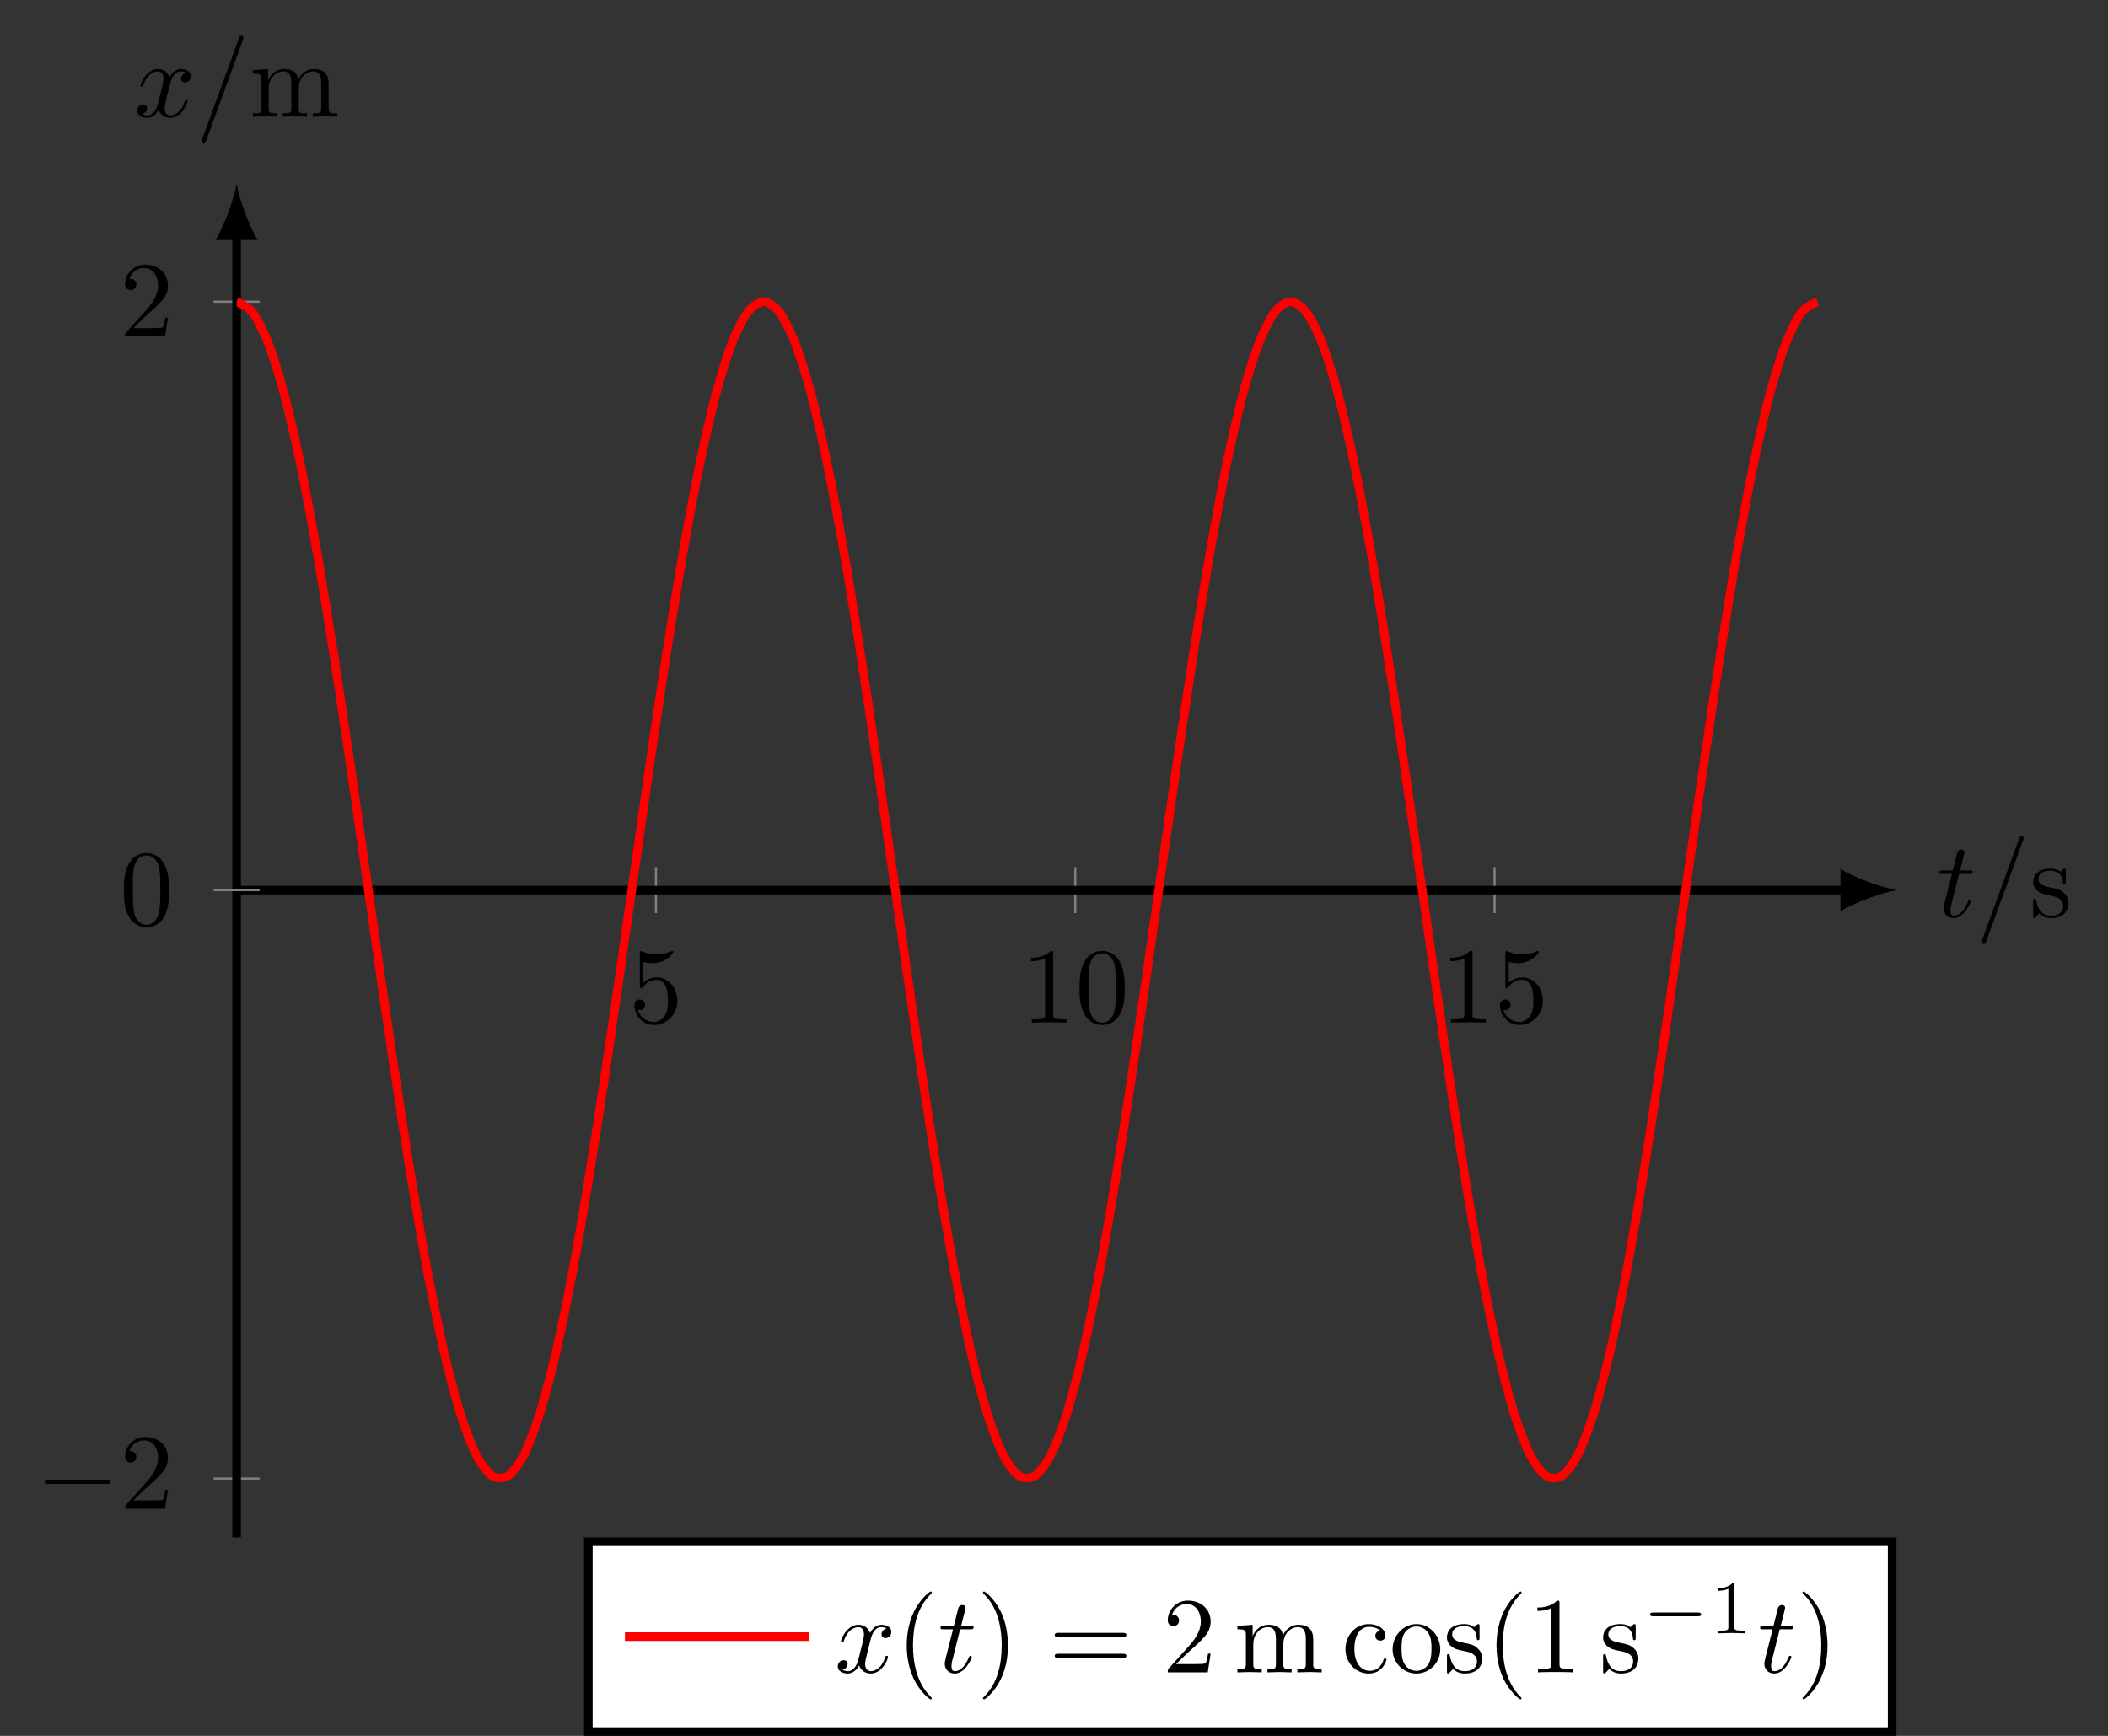 <?xml version="1.0" encoding="UTF-8"?>
<svg xmlns="http://www.w3.org/2000/svg" xmlns:xlink="http://www.w3.org/1999/xlink" width="195.063" height="160.643" viewBox="0 0 195.063 160.643">
<rect x="0" y="0" width="195.063" height="160.643" fill="#333333" stroke="none"/>
<defs>
<g>
<g id="glyph-0-0">
<path d="M 4.469 -2 C 4.469 -3.188 3.656 -4.188 2.578 -4.188 C 2.109 -4.188 1.672 -4.031 1.312 -3.672 L 1.312 -5.625 C 1.516 -5.562 1.844 -5.5 2.156 -5.5 C 3.391 -5.5 4.094 -6.406 4.094 -6.531 C 4.094 -6.594 4.062 -6.641 3.984 -6.641 C 3.984 -6.641 3.953 -6.641 3.906 -6.609 C 3.703 -6.516 3.219 -6.312 2.547 -6.312 C 2.156 -6.312 1.688 -6.391 1.219 -6.594 C 1.141 -6.625 1.125 -6.625 1.109 -6.625 C 1 -6.625 1 -6.547 1 -6.391 L 1 -3.438 C 1 -3.266 1 -3.188 1.141 -3.188 C 1.219 -3.188 1.234 -3.203 1.281 -3.266 C 1.391 -3.422 1.75 -3.969 2.562 -3.969 C 3.078 -3.969 3.328 -3.516 3.406 -3.328 C 3.562 -2.953 3.594 -2.578 3.594 -2.078 C 3.594 -1.719 3.594 -1.125 3.344 -0.703 C 3.109 -0.312 2.734 -0.062 2.281 -0.062 C 1.562 -0.062 0.984 -0.594 0.812 -1.172 C 0.844 -1.172 0.875 -1.156 0.984 -1.156 C 1.312 -1.156 1.484 -1.406 1.484 -1.641 C 1.484 -1.891 1.312 -2.141 0.984 -2.141 C 0.844 -2.141 0.5 -2.062 0.5 -1.609 C 0.5 -0.75 1.188 0.219 2.297 0.219 C 3.453 0.219 4.469 -0.734 4.469 -2 Z M 4.469 -2 "/>
</g>
<g id="glyph-0-1">
<path d="M 2.938 -6.375 C 2.938 -6.625 2.938 -6.641 2.703 -6.641 C 2.078 -6 1.203 -6 0.891 -6 L 0.891 -5.688 C 1.094 -5.688 1.672 -5.688 2.188 -5.953 L 2.188 -0.781 C 2.188 -0.422 2.156 -0.312 1.266 -0.312 L 0.953 -0.312 L 0.953 0 C 1.297 -0.031 2.156 -0.031 2.562 -0.031 C 2.953 -0.031 3.828 -0.031 4.172 0 L 4.172 -0.312 L 3.859 -0.312 C 2.953 -0.312 2.938 -0.422 2.938 -0.781 Z M 2.938 -6.375 "/>
</g>
<g id="glyph-0-2">
<path d="M 4.578 -3.188 C 4.578 -3.984 4.531 -4.781 4.188 -5.516 C 3.734 -6.484 2.906 -6.641 2.5 -6.641 C 1.891 -6.641 1.172 -6.375 0.75 -5.453 C 0.438 -4.766 0.391 -3.984 0.391 -3.188 C 0.391 -2.438 0.422 -1.547 0.844 -0.781 C 1.266 0.016 2 0.219 2.484 0.219 C 3.016 0.219 3.781 0.016 4.219 -0.938 C 4.531 -1.625 4.578 -2.406 4.578 -3.188 Z M 2.484 0 C 2.094 0 1.5 -0.25 1.328 -1.203 C 1.219 -1.797 1.219 -2.719 1.219 -3.312 C 1.219 -3.953 1.219 -4.609 1.297 -5.141 C 1.484 -6.328 2.234 -6.422 2.484 -6.422 C 2.812 -6.422 3.469 -6.234 3.656 -5.25 C 3.766 -4.688 3.766 -3.938 3.766 -3.312 C 3.766 -2.562 3.766 -1.891 3.656 -1.25 C 3.5 -0.297 2.938 0 2.484 0 Z M 2.484 0 "/>
</g>
<g id="glyph-0-3">
<path d="M 1.266 -0.766 L 2.328 -1.797 C 3.875 -3.172 4.469 -3.703 4.469 -4.703 C 4.469 -5.844 3.578 -6.641 2.359 -6.641 C 1.234 -6.641 0.5 -5.719 0.5 -4.828 C 0.5 -4.281 1 -4.281 1.031 -4.281 C 1.203 -4.281 1.547 -4.391 1.547 -4.812 C 1.547 -5.062 1.359 -5.328 1.016 -5.328 C 0.938 -5.328 0.922 -5.328 0.891 -5.312 C 1.109 -5.969 1.656 -6.328 2.234 -6.328 C 3.141 -6.328 3.562 -5.516 3.562 -4.703 C 3.562 -3.906 3.078 -3.125 2.516 -2.5 L 0.609 -0.375 C 0.5 -0.266 0.5 -0.234 0.5 0 L 4.203 0 L 4.469 -1.734 L 4.234 -1.734 C 4.172 -1.438 4.109 -1 4 -0.844 C 3.938 -0.766 3.281 -0.766 3.062 -0.766 Z M 1.266 -0.766 "/>
</g>
<g id="glyph-0-4">
<path d="M 2.078 -1.938 C 2.297 -1.891 3.109 -1.734 3.109 -1.016 C 3.109 -0.516 2.766 -0.109 1.984 -0.109 C 1.141 -0.109 0.781 -0.672 0.594 -1.531 C 0.562 -1.656 0.562 -1.688 0.453 -1.688 C 0.328 -1.688 0.328 -1.625 0.328 -1.453 L 0.328 -0.125 C 0.328 0.047 0.328 0.109 0.438 0.109 C 0.484 0.109 0.5 0.094 0.688 -0.094 C 0.703 -0.109 0.703 -0.125 0.891 -0.312 C 1.328 0.094 1.781 0.109 1.984 0.109 C 3.125 0.109 3.594 -0.562 3.594 -1.281 C 3.594 -1.797 3.297 -2.109 3.172 -2.219 C 2.844 -2.547 2.453 -2.625 2.031 -2.703 C 1.469 -2.812 0.812 -2.938 0.812 -3.516 C 0.812 -3.875 1.062 -4.281 1.922 -4.281 C 3.016 -4.281 3.078 -3.375 3.094 -3.078 C 3.094 -2.984 3.188 -2.984 3.203 -2.984 C 3.344 -2.984 3.344 -3.031 3.344 -3.219 L 3.344 -4.234 C 3.344 -4.391 3.344 -4.469 3.234 -4.469 C 3.188 -4.469 3.156 -4.469 3.031 -4.344 C 3 -4.312 2.906 -4.219 2.859 -4.188 C 2.484 -4.469 2.078 -4.469 1.922 -4.469 C 0.703 -4.469 0.328 -3.797 0.328 -3.234 C 0.328 -2.891 0.484 -2.609 0.75 -2.391 C 1.078 -2.141 1.359 -2.078 2.078 -1.938 Z M 2.078 -1.938 "/>
</g>
<g id="glyph-0-5">
<path d="M 1.094 -3.422 L 1.094 -0.75 C 1.094 -0.312 0.984 -0.312 0.312 -0.312 L 0.312 0 C 0.672 -0.016 1.172 -0.031 1.453 -0.031 C 1.703 -0.031 2.219 -0.016 2.562 0 L 2.562 -0.312 C 1.891 -0.312 1.781 -0.312 1.781 -0.75 L 1.781 -2.594 C 1.781 -3.625 2.5 -4.188 3.125 -4.188 C 3.766 -4.188 3.875 -3.656 3.875 -3.078 L 3.875 -0.75 C 3.875 -0.312 3.766 -0.312 3.094 -0.312 L 3.094 0 C 3.438 -0.016 3.953 -0.031 4.219 -0.031 C 4.469 -0.031 5 -0.016 5.328 0 L 5.328 -0.312 C 4.672 -0.312 4.562 -0.312 4.562 -0.75 L 4.562 -2.594 C 4.562 -3.625 5.266 -4.188 5.906 -4.188 C 6.531 -4.188 6.641 -3.656 6.641 -3.078 L 6.641 -0.75 C 6.641 -0.312 6.531 -0.312 5.859 -0.312 L 5.859 0 C 6.203 -0.016 6.719 -0.031 6.984 -0.031 C 7.25 -0.031 7.766 -0.016 8.109 0 L 8.109 -0.312 C 7.594 -0.312 7.344 -0.312 7.328 -0.609 L 7.328 -2.516 C 7.328 -3.375 7.328 -3.672 7.016 -4.031 C 6.875 -4.203 6.547 -4.406 5.969 -4.406 C 5.141 -4.406 4.688 -3.812 4.531 -3.422 C 4.391 -4.297 3.656 -4.406 3.203 -4.406 C 2.469 -4.406 2 -3.984 1.719 -3.359 L 1.719 -4.406 L 0.312 -4.297 L 0.312 -3.984 C 1.016 -3.984 1.094 -3.922 1.094 -3.422 Z M 1.094 -3.422 "/>
</g>
<g id="glyph-0-6">
<path d="M 3.297 2.391 C 3.297 2.359 3.297 2.344 3.125 2.172 C 1.891 0.922 1.562 -0.969 1.562 -2.5 C 1.562 -4.234 1.938 -5.969 3.172 -7.203 C 3.297 -7.328 3.297 -7.344 3.297 -7.375 C 3.297 -7.453 3.266 -7.484 3.203 -7.484 C 3.094 -7.484 2.203 -6.797 1.609 -5.531 C 1.109 -4.438 0.984 -3.328 0.984 -2.5 C 0.984 -1.719 1.094 -0.516 1.641 0.625 C 2.25 1.844 3.094 2.5 3.203 2.5 C 3.266 2.5 3.297 2.469 3.297 2.391 Z M 3.297 2.391 "/>
</g>
<g id="glyph-0-7">
<path d="M 2.875 -2.5 C 2.875 -3.266 2.766 -4.469 2.219 -5.609 C 1.625 -6.828 0.766 -7.484 0.672 -7.484 C 0.609 -7.484 0.562 -7.438 0.562 -7.375 C 0.562 -7.344 0.562 -7.328 0.75 -7.141 C 1.734 -6.156 2.297 -4.578 2.297 -2.5 C 2.297 -0.781 1.938 0.969 0.703 2.219 C 0.562 2.344 0.562 2.359 0.562 2.391 C 0.562 2.453 0.609 2.5 0.672 2.5 C 0.766 2.5 1.672 1.812 2.25 0.547 C 2.766 -0.547 2.875 -1.656 2.875 -2.5 Z M 2.875 -2.5 "/>
</g>
<g id="glyph-0-8">
<path d="M 6.844 -3.266 C 7 -3.266 7.188 -3.266 7.188 -3.453 C 7.188 -3.656 7 -3.656 6.859 -3.656 L 0.891 -3.656 C 0.75 -3.656 0.562 -3.656 0.562 -3.453 C 0.562 -3.266 0.75 -3.266 0.891 -3.266 Z M 6.859 -1.328 C 7 -1.328 7.188 -1.328 7.188 -1.531 C 7.188 -1.719 7 -1.719 6.844 -1.719 L 0.891 -1.719 C 0.75 -1.719 0.562 -1.719 0.562 -1.531 C 0.562 -1.328 0.75 -1.328 0.891 -1.328 Z M 6.859 -1.328 "/>
</g>
<g id="glyph-0-9">
<path d="M 1.172 -2.172 C 1.172 -3.797 1.984 -4.219 2.516 -4.219 C 2.609 -4.219 3.234 -4.203 3.578 -3.844 C 3.172 -3.812 3.109 -3.516 3.109 -3.391 C 3.109 -3.125 3.297 -2.938 3.562 -2.938 C 3.828 -2.938 4.031 -3.094 4.031 -3.406 C 4.031 -4.078 3.266 -4.469 2.5 -4.469 C 1.25 -4.469 0.344 -3.391 0.344 -2.156 C 0.344 -0.875 1.328 0.109 2.484 0.109 C 3.812 0.109 4.141 -1.094 4.141 -1.188 C 4.141 -1.281 4.031 -1.281 4 -1.281 C 3.922 -1.281 3.891 -1.25 3.875 -1.188 C 3.594 -0.266 2.938 -0.141 2.578 -0.141 C 2.047 -0.141 1.172 -0.562 1.172 -2.172 Z M 1.172 -2.172 "/>
</g>
<g id="glyph-0-10">
<path d="M 4.688 -2.141 C 4.688 -3.406 3.703 -4.469 2.5 -4.469 C 1.25 -4.469 0.281 -3.375 0.281 -2.141 C 0.281 -0.844 1.312 0.109 2.484 0.109 C 3.688 0.109 4.688 -0.875 4.688 -2.141 Z M 2.5 -0.141 C 2.062 -0.141 1.625 -0.344 1.359 -0.812 C 1.109 -1.25 1.109 -1.859 1.109 -2.219 C 1.109 -2.609 1.109 -3.141 1.344 -3.578 C 1.609 -4.031 2.078 -4.25 2.484 -4.25 C 2.922 -4.25 3.344 -4.031 3.609 -3.594 C 3.875 -3.172 3.875 -2.594 3.875 -2.219 C 3.875 -1.859 3.875 -1.312 3.656 -0.875 C 3.422 -0.422 2.984 -0.141 2.5 -0.141 Z M 2.5 -0.141 "/>
</g>
<g id="glyph-1-0">
<path d="M 6.562 -2.297 C 6.734 -2.297 6.922 -2.297 6.922 -2.5 C 6.922 -2.688 6.734 -2.688 6.562 -2.688 L 1.172 -2.688 C 1 -2.688 0.828 -2.688 0.828 -2.5 C 0.828 -2.297 1 -2.297 1.172 -2.297 Z M 6.562 -2.297 "/>
</g>
<g id="glyph-2-0">
<path d="M 2.047 -3.984 L 2.984 -3.984 C 3.188 -3.984 3.297 -3.984 3.297 -4.188 C 3.297 -4.297 3.188 -4.297 3.016 -4.297 L 2.141 -4.297 C 2.5 -5.719 2.547 -5.906 2.547 -5.969 C 2.547 -6.141 2.422 -6.234 2.25 -6.234 C 2.219 -6.234 1.938 -6.234 1.859 -5.875 L 1.469 -4.297 L 0.531 -4.297 C 0.328 -4.297 0.234 -4.297 0.234 -4.109 C 0.234 -3.984 0.312 -3.984 0.516 -3.984 L 1.391 -3.984 C 0.672 -1.156 0.625 -0.984 0.625 -0.812 C 0.625 -0.266 1 0.109 1.547 0.109 C 2.562 0.109 3.125 -1.344 3.125 -1.422 C 3.125 -1.531 3.047 -1.531 3.016 -1.531 C 2.922 -1.531 2.906 -1.5 2.859 -1.391 C 2.438 -0.344 1.906 -0.109 1.562 -0.109 C 1.359 -0.109 1.25 -0.234 1.25 -0.562 C 1.25 -0.812 1.281 -0.875 1.312 -1.047 Z M 2.047 -3.984 "/>
</g>
<g id="glyph-2-1">
<path d="M 4.375 -7.094 C 4.422 -7.234 4.422 -7.266 4.422 -7.281 C 4.422 -7.391 4.344 -7.484 4.234 -7.484 C 4.156 -7.484 4.094 -7.453 4.062 -7.391 L 0.594 2.109 C 0.547 2.25 0.547 2.281 0.547 2.297 C 0.547 2.406 0.641 2.5 0.75 2.5 C 0.875 2.5 0.906 2.422 0.969 2.25 Z M 4.375 -7.094 "/>
</g>
<g id="glyph-2-2">
<path d="M 3.328 -3.016 C 3.391 -3.266 3.625 -4.188 4.312 -4.188 C 4.359 -4.188 4.609 -4.188 4.812 -4.062 C 4.531 -4 4.344 -3.766 4.344 -3.516 C 4.344 -3.359 4.453 -3.172 4.719 -3.172 C 4.938 -3.172 5.25 -3.344 5.25 -3.75 C 5.25 -4.266 4.672 -4.406 4.328 -4.406 C 3.75 -4.406 3.406 -3.875 3.281 -3.656 C 3.031 -4.312 2.5 -4.406 2.203 -4.406 C 1.172 -4.406 0.594 -3.125 0.594 -2.875 C 0.594 -2.766 0.703 -2.766 0.719 -2.766 C 0.797 -2.766 0.828 -2.797 0.844 -2.875 C 1.188 -3.938 1.844 -4.188 2.188 -4.188 C 2.375 -4.188 2.719 -4.094 2.719 -3.516 C 2.719 -3.203 2.547 -2.547 2.188 -1.141 C 2.031 -0.531 1.672 -0.109 1.234 -0.109 C 1.172 -0.109 0.953 -0.109 0.734 -0.234 C 0.984 -0.297 1.203 -0.5 1.203 -0.781 C 1.203 -1.047 0.984 -1.125 0.844 -1.125 C 0.531 -1.125 0.297 -0.875 0.297 -0.547 C 0.297 -0.094 0.781 0.109 1.219 0.109 C 1.891 0.109 2.25 -0.594 2.266 -0.641 C 2.391 -0.281 2.75 0.109 3.344 0.109 C 4.375 0.109 4.938 -1.172 4.938 -1.422 C 4.938 -1.531 4.859 -1.531 4.828 -1.531 C 4.734 -1.531 4.719 -1.484 4.688 -1.422 C 4.359 -0.344 3.688 -0.109 3.375 -0.109 C 2.984 -0.109 2.828 -0.422 2.828 -0.766 C 2.828 -0.984 2.875 -1.203 2.984 -1.641 Z M 3.328 -3.016 "/>
</g>
<g id="glyph-3-0">
<path d="M 5.188 -1.578 C 5.297 -1.578 5.469 -1.578 5.469 -1.734 C 5.469 -1.922 5.297 -1.922 5.188 -1.922 L 1.031 -1.922 C 0.922 -1.922 0.75 -1.922 0.75 -1.75 C 0.75 -1.578 0.906 -1.578 1.031 -1.578 Z M 5.188 -1.578 "/>
</g>
<g id="glyph-4-0">
<path d="M 2.328 -4.438 C 2.328 -4.625 2.328 -4.625 2.125 -4.625 C 1.672 -4.188 1.047 -4.188 0.766 -4.188 L 0.766 -3.938 C 0.922 -3.938 1.391 -3.938 1.766 -4.125 L 1.766 -0.578 C 1.766 -0.344 1.766 -0.25 1.078 -0.25 L 0.812 -0.25 L 0.812 0 C 0.938 0 1.797 -0.031 2.047 -0.031 C 2.266 -0.031 3.141 0 3.297 0 L 3.297 -0.25 L 3.031 -0.25 C 2.328 -0.25 2.328 -0.344 2.328 -0.578 Z M 2.328 -4.438 "/>
</g>
</g>
<clipPath id="clip-0">
<path clip-rule="nonzero" d="M 21.895 17.027 L 175.488 17.027 L 175.488 142.273 L 21.895 142.273 Z M 21.895 17.027 "/>
</clipPath>
<clipPath id="clip-1">
<path clip-rule="nonzero" d="M 54 142 L 176 142 L 176 160.645 L 54 160.645 Z M 54 142 "/>
</clipPath>
<clipPath id="clip-2">
<path clip-rule="nonzero" d="M 46 140 L 87 140 L 87 160.645 L 46 160.645 Z M 46 140 "/>
</clipPath>
</defs>
<path fill="none" stroke-width="0.199" stroke-linecap="butt" stroke-linejoin="miter" stroke="rgb(50%, 50%, 50%)" stroke-opacity="1" stroke-miterlimit="10" d="M 38.804 57.772 L 38.804 62.026 M 77.605 57.772 L 77.605 62.026 M 116.406 57.772 L 116.406 62.026 " transform="matrix(1, 0, 0, -1, 21.895, 142.272)"/>
<path fill="none" stroke-width="0.199" stroke-linecap="butt" stroke-linejoin="miter" stroke="rgb(50%, 50%, 50%)" stroke-opacity="1" stroke-miterlimit="10" d="M -2.125 5.444 L 2.125 5.444 M -2.125 114.354 L 2.125 114.354 " transform="matrix(1, 0, 0, -1, 21.895, 142.272)"/>
<path fill="none" stroke-width="0.797" stroke-linecap="butt" stroke-linejoin="miter" stroke="rgb(0%, 0%, 0%)" stroke-opacity="1" stroke-miterlimit="10" d="M -0 59.897 L 148.933 59.897 " transform="matrix(1, 0, 0, -1, 21.895, 142.272)"/>
<path fill-rule="nonzero" fill="rgb(0%, 0%, 0%)" fill-opacity="1" d="M 175.488 82.375 C 174.109 82.113 171.863 81.336 170.309 80.43 L 170.309 84.316 C 171.863 83.41 174.109 82.633 175.488 82.375 "/>
<path fill="none" stroke-width="0.797" stroke-linecap="butt" stroke-linejoin="miter" stroke="rgb(0%, 0%, 0%)" stroke-opacity="1" stroke-miterlimit="10" d="M -0 -0.001 L -0 120.581 " transform="matrix(1, 0, 0, -1, 21.895, 142.272)"/>
<path fill-rule="nonzero" fill="rgb(0%, 0%, 0%)" fill-opacity="1" d="M 21.895 17.027 C 21.637 18.41 20.859 20.656 19.953 22.211 L 23.836 22.211 C 22.93 20.656 22.152 18.41 21.895 17.027 "/>
<g fill="rgb(0%, 0%, 0%)" fill-opacity="1">
<use xlink:href="#glyph-0-0" x="58.207" y="94.639"/>
</g>
<g fill="rgb(0%, 0%, 0%)" fill-opacity="1">
<use xlink:href="#glyph-0-1" x="94.518" y="94.639"/>
<use xlink:href="#glyph-0-2" x="99.499" y="94.639"/>
</g>
<g fill="rgb(0%, 0%, 0%)" fill-opacity="1">
<use xlink:href="#glyph-0-1" x="133.319" y="94.639"/>
<use xlink:href="#glyph-0-0" x="138.3" y="94.639"/>
</g>
<g fill="rgb(0%, 0%, 0%)" fill-opacity="1">
<use xlink:href="#glyph-1-0" x="3.32" y="139.622"/>
</g>
<g fill="rgb(0%, 0%, 0%)" fill-opacity="1">
<use xlink:href="#glyph-0-3" x="11.069" y="139.622"/>
</g>
<g fill="rgb(0%, 0%, 0%)" fill-opacity="1">
<use xlink:href="#glyph-0-3" x="11.069" y="31.131"/>
</g>
<path fill="none" stroke-width="0.199" stroke-linecap="butt" stroke-linejoin="miter" stroke="rgb(50%, 50%, 50%)" stroke-opacity="1" stroke-miterlimit="10" d="M -2.125 59.897 L 2.125 59.897 " transform="matrix(1, 0, 0, -1, 21.895, 142.272)"/>
<g fill="rgb(0%, 0%, 0%)" fill-opacity="1">
<use xlink:href="#glyph-0-2" x="11.069" y="85.584"/>
</g>
<g clip-path="url(#clip-0)">
<path fill="none" stroke-width="0.797" stroke-linecap="butt" stroke-linejoin="miter" stroke="rgb(100%, 0%, 0%)" stroke-opacity="1" stroke-miterlimit="10" d="M -0 114.354 C -0 114.354 1.066 113.909 1.476 113.366 C 1.886 112.827 2.546 111.514 2.957 110.448 C 3.367 109.385 4.023 107.252 4.433 105.706 C 4.843 104.159 5.5 101.28 5.91 99.307 C 6.32 97.335 6.976 93.811 7.386 91.483 C 7.796 89.155 8.457 85.12 8.867 82.518 C 9.277 79.917 9.933 75.514 10.343 72.733 C 10.753 69.956 11.41 65.346 11.82 62.487 C 12.23 59.631 12.89 54.979 13.296 52.151 C 13.707 49.319 14.367 44.792 14.777 42.088 C 15.187 39.385 15.843 35.147 16.253 32.67 C 16.664 30.194 17.32 26.401 17.73 24.241 C 18.14 22.081 18.8 18.866 19.21 17.096 C 19.621 15.331 20.277 12.811 20.687 11.502 C 21.097 10.19 21.753 8.46 22.164 7.655 C 22.574 6.85 23.23 5.967 23.64 5.698 C 24.05 5.424 24.71 5.424 25.121 5.698 C 25.531 5.967 26.187 6.85 26.597 7.655 C 27.007 8.46 27.664 10.19 28.074 11.502 C 28.484 12.811 29.14 15.331 29.55 17.096 C 29.96 18.866 30.621 22.081 31.031 24.241 C 31.441 26.401 32.097 30.198 32.507 32.674 C 32.917 35.151 33.574 39.389 33.984 42.088 C 34.394 44.792 35.05 49.319 35.46 52.151 C 35.871 54.983 36.531 59.635 36.941 62.491 C 37.351 65.346 38.007 69.956 38.417 72.737 C 38.828 75.514 39.484 79.917 39.894 82.518 C 40.304 85.12 40.964 89.155 41.371 91.483 C 41.781 93.811 42.441 97.335 42.851 99.307 C 43.261 101.28 43.917 104.159 44.328 105.706 C 44.738 107.252 45.394 109.385 45.804 110.448 C 46.214 111.514 46.875 112.827 47.285 113.366 C 47.695 113.909 48.351 114.35 48.761 114.35 C 49.171 114.35 49.828 113.909 50.238 113.366 C 50.648 112.827 51.304 111.51 51.714 110.448 C 52.125 109.385 52.785 107.252 53.195 105.706 C 53.605 104.159 54.261 101.28 54.671 99.307 C 55.082 97.335 55.738 93.811 56.148 91.483 C 56.558 89.151 57.214 85.12 57.625 82.518 C 58.035 79.917 58.695 75.514 59.105 72.733 C 59.515 69.956 60.171 65.346 60.582 62.487 C 60.992 59.631 61.648 54.979 62.058 52.151 C 62.468 49.319 63.125 44.792 63.535 42.088 C 63.945 39.385 64.605 35.147 65.015 32.67 C 65.425 30.194 66.082 26.401 66.492 24.241 C 66.902 22.081 67.558 18.866 67.968 17.096 C 68.378 15.331 69.039 12.811 69.445 11.502 C 69.855 10.19 70.515 8.46 70.925 7.655 C 71.335 6.85 71.992 5.967 72.402 5.694 C 72.812 5.424 73.468 5.424 73.878 5.698 C 74.289 5.967 74.949 6.85 75.359 7.655 C 75.769 8.46 76.425 10.19 76.835 11.502 C 77.246 12.811 77.902 15.331 78.312 17.1 C 78.722 18.866 79.378 22.081 79.789 24.241 C 80.199 26.401 80.859 30.198 81.269 32.674 C 81.679 35.151 82.335 39.389 82.746 42.092 C 83.156 44.792 83.812 49.323 84.222 52.151 C 84.632 54.983 85.289 59.635 85.699 62.491 C 86.109 65.346 86.769 69.956 87.179 72.737 C 87.589 75.514 88.246 79.917 88.656 82.518 C 89.066 85.12 89.722 89.155 90.132 91.483 C 90.543 93.815 91.199 97.335 91.609 99.307 C 92.019 101.28 92.679 104.163 93.089 105.706 C 93.5 107.252 94.156 109.389 94.566 110.452 C 94.976 111.514 95.632 112.827 96.043 113.366 C 96.453 113.909 97.113 114.35 97.519 114.35 C 97.929 114.35 98.589 113.909 99 113.366 C 99.41 112.827 100.066 111.514 100.476 110.448 C 100.886 109.385 101.543 107.252 101.953 105.706 C 102.363 104.159 103.023 101.28 103.433 99.307 C 103.839 97.331 104.5 93.811 104.91 91.483 C 105.32 89.151 105.976 85.12 106.386 82.518 C 106.796 79.917 107.453 75.514 107.863 72.733 C 108.273 69.956 108.933 65.342 109.343 62.487 C 109.753 59.631 110.41 54.979 110.82 52.151 C 111.23 49.319 111.886 44.792 112.296 42.088 C 112.707 39.385 113.363 35.147 113.773 32.67 C 114.183 30.194 114.843 26.401 115.253 24.241 C 115.664 22.081 116.32 18.866 116.73 17.096 C 117.14 15.331 117.796 12.811 118.207 11.499 C 118.617 10.19 119.273 8.46 119.683 7.655 C 120.093 6.85 120.753 5.967 121.164 5.694 C 121.574 5.424 122.23 5.424 122.64 5.698 C 123.05 5.967 123.707 6.85 124.117 7.655 C 124.527 8.46 125.183 10.19 125.593 11.502 C 126.003 12.811 126.664 15.331 127.074 17.096 C 127.484 18.866 128.14 22.081 128.55 24.241 C 128.96 26.401 129.617 30.198 130.027 32.674 C 130.437 35.151 131.097 39.389 131.503 42.088 C 131.914 44.792 132.574 49.319 132.984 52.151 C 133.394 54.983 134.05 59.635 134.46 62.491 C 134.871 65.346 135.527 69.956 135.937 72.737 C 136.347 75.514 137.007 79.917 137.417 82.518 C 137.824 85.12 138.484 89.155 138.894 91.483 C 139.304 93.811 139.96 97.335 140.371 99.307 C 140.781 101.28 141.437 104.159 141.847 105.706 C 142.257 107.252 142.917 109.385 143.328 110.448 C 143.738 111.514 144.394 112.827 144.804 113.366 C 145.214 113.909 146.281 114.35 146.281 114.35 " transform="matrix(1, 0, 0, -1, 21.895, 142.272)"/>
</g>
<g fill="rgb(0%, 0%, 0%)" fill-opacity="1">
<use xlink:href="#glyph-2-0" x="179.233" y="84.855"/>
<use xlink:href="#glyph-2-1" x="182.83" y="84.855"/>
</g>
<g fill="rgb(0%, 0%, 0%)" fill-opacity="1">
<use xlink:href="#glyph-0-4" x="187.812" y="84.855"/>
</g>
<g fill="rgb(0%, 0%, 0%)" fill-opacity="1">
<use xlink:href="#glyph-2-2" x="12.407" y="10.792"/>
<use xlink:href="#glyph-2-1" x="18.101" y="10.792"/>
</g>
<g fill="rgb(0%, 0%, 0%)" fill-opacity="1">
<use xlink:href="#glyph-0-5" x="23.082" y="10.792"/>
</g>
<g clip-path="url(#clip-1)">
<path fill-rule="nonzero" fill="rgb(100%, 100%, 100%)" fill-opacity="1" stroke-width="0.797" stroke-linecap="butt" stroke-linejoin="miter" stroke="rgb(0%, 0%, 0%)" stroke-opacity="1" stroke-miterlimit="10" d="M 32.546 -17.974 L 153.195 -17.974 L 153.195 -0.4 L 32.546 -0.4 Z M 32.546 -17.974 " transform="matrix(1, 0, 0, -1, 21.895, 142.272)"/>
</g>
<g clip-path="url(#clip-2)">
<path fill="none" stroke-width="0.797" stroke-linecap="butt" stroke-linejoin="miter" stroke="rgb(100%, 0%, 0%)" stroke-opacity="1" stroke-miterlimit="10" d="M -0.001 -0 C -0.001 -0 6.144 -0 8.503 -0 C 10.862 -0 17.007 -0 17.007 -0 " transform="matrix(1, 0, 0, -1, 57.829, 151.457)"/>
</g>
<g fill="rgb(0%, 0%, 0%)" fill-opacity="1">
<use xlink:href="#glyph-2-2" x="77.228" y="154.765"/>
</g>
<g fill="rgb(0%, 0%, 0%)" fill-opacity="1">
<use xlink:href="#glyph-0-6" x="82.922" y="154.765"/>
</g>
<g fill="rgb(0%, 0%, 0%)" fill-opacity="1">
<use xlink:href="#glyph-2-0" x="86.796" y="154.765"/>
</g>
<g fill="rgb(0%, 0%, 0%)" fill-opacity="1">
<use xlink:href="#glyph-0-7" x="90.394" y="154.765"/>
</g>
<g fill="rgb(0%, 0%, 0%)" fill-opacity="1">
<use xlink:href="#glyph-0-8" x="97.038" y="154.765"/>
</g>
<g fill="rgb(0%, 0%, 0%)" fill-opacity="1">
<use xlink:href="#glyph-0-3" x="107.557" y="154.765"/>
</g>
<g fill="rgb(0%, 0%, 0%)" fill-opacity="1">
<use xlink:href="#glyph-0-5" x="114.192" y="154.765"/>
</g>
<g fill="rgb(0%, 0%, 0%)" fill-opacity="1">
<use xlink:href="#glyph-0-9" x="124.157" y="154.765"/>
<use xlink:href="#glyph-0-10" x="128.585" y="154.765"/>
<use xlink:href="#glyph-0-4" x="133.566" y="154.765"/>
<use xlink:href="#glyph-0-6" x="137.495" y="154.765"/>
<use xlink:href="#glyph-0-1" x="141.37" y="154.765"/>
</g>
<g fill="rgb(0%, 0%, 0%)" fill-opacity="1">
<use xlink:href="#glyph-0-4" x="148.015" y="154.765"/>
</g>
<g fill="rgb(0%, 0%, 0%)" fill-opacity="1">
<use xlink:href="#glyph-3-0" x="151.941" y="151.15"/>
</g>
<g fill="rgb(0%, 0%, 0%)" fill-opacity="1">
<use xlink:href="#glyph-4-0" x="158.167" y="151.15"/>
</g>
<g fill="rgb(0%, 0%, 0%)" fill-opacity="1">
<use xlink:href="#glyph-2-0" x="162.637" y="154.765"/>
</g>
<g fill="rgb(0%, 0%, 0%)" fill-opacity="1">
<use xlink:href="#glyph-0-7" x="166.234" y="154.765"/>
</g>
</svg>
